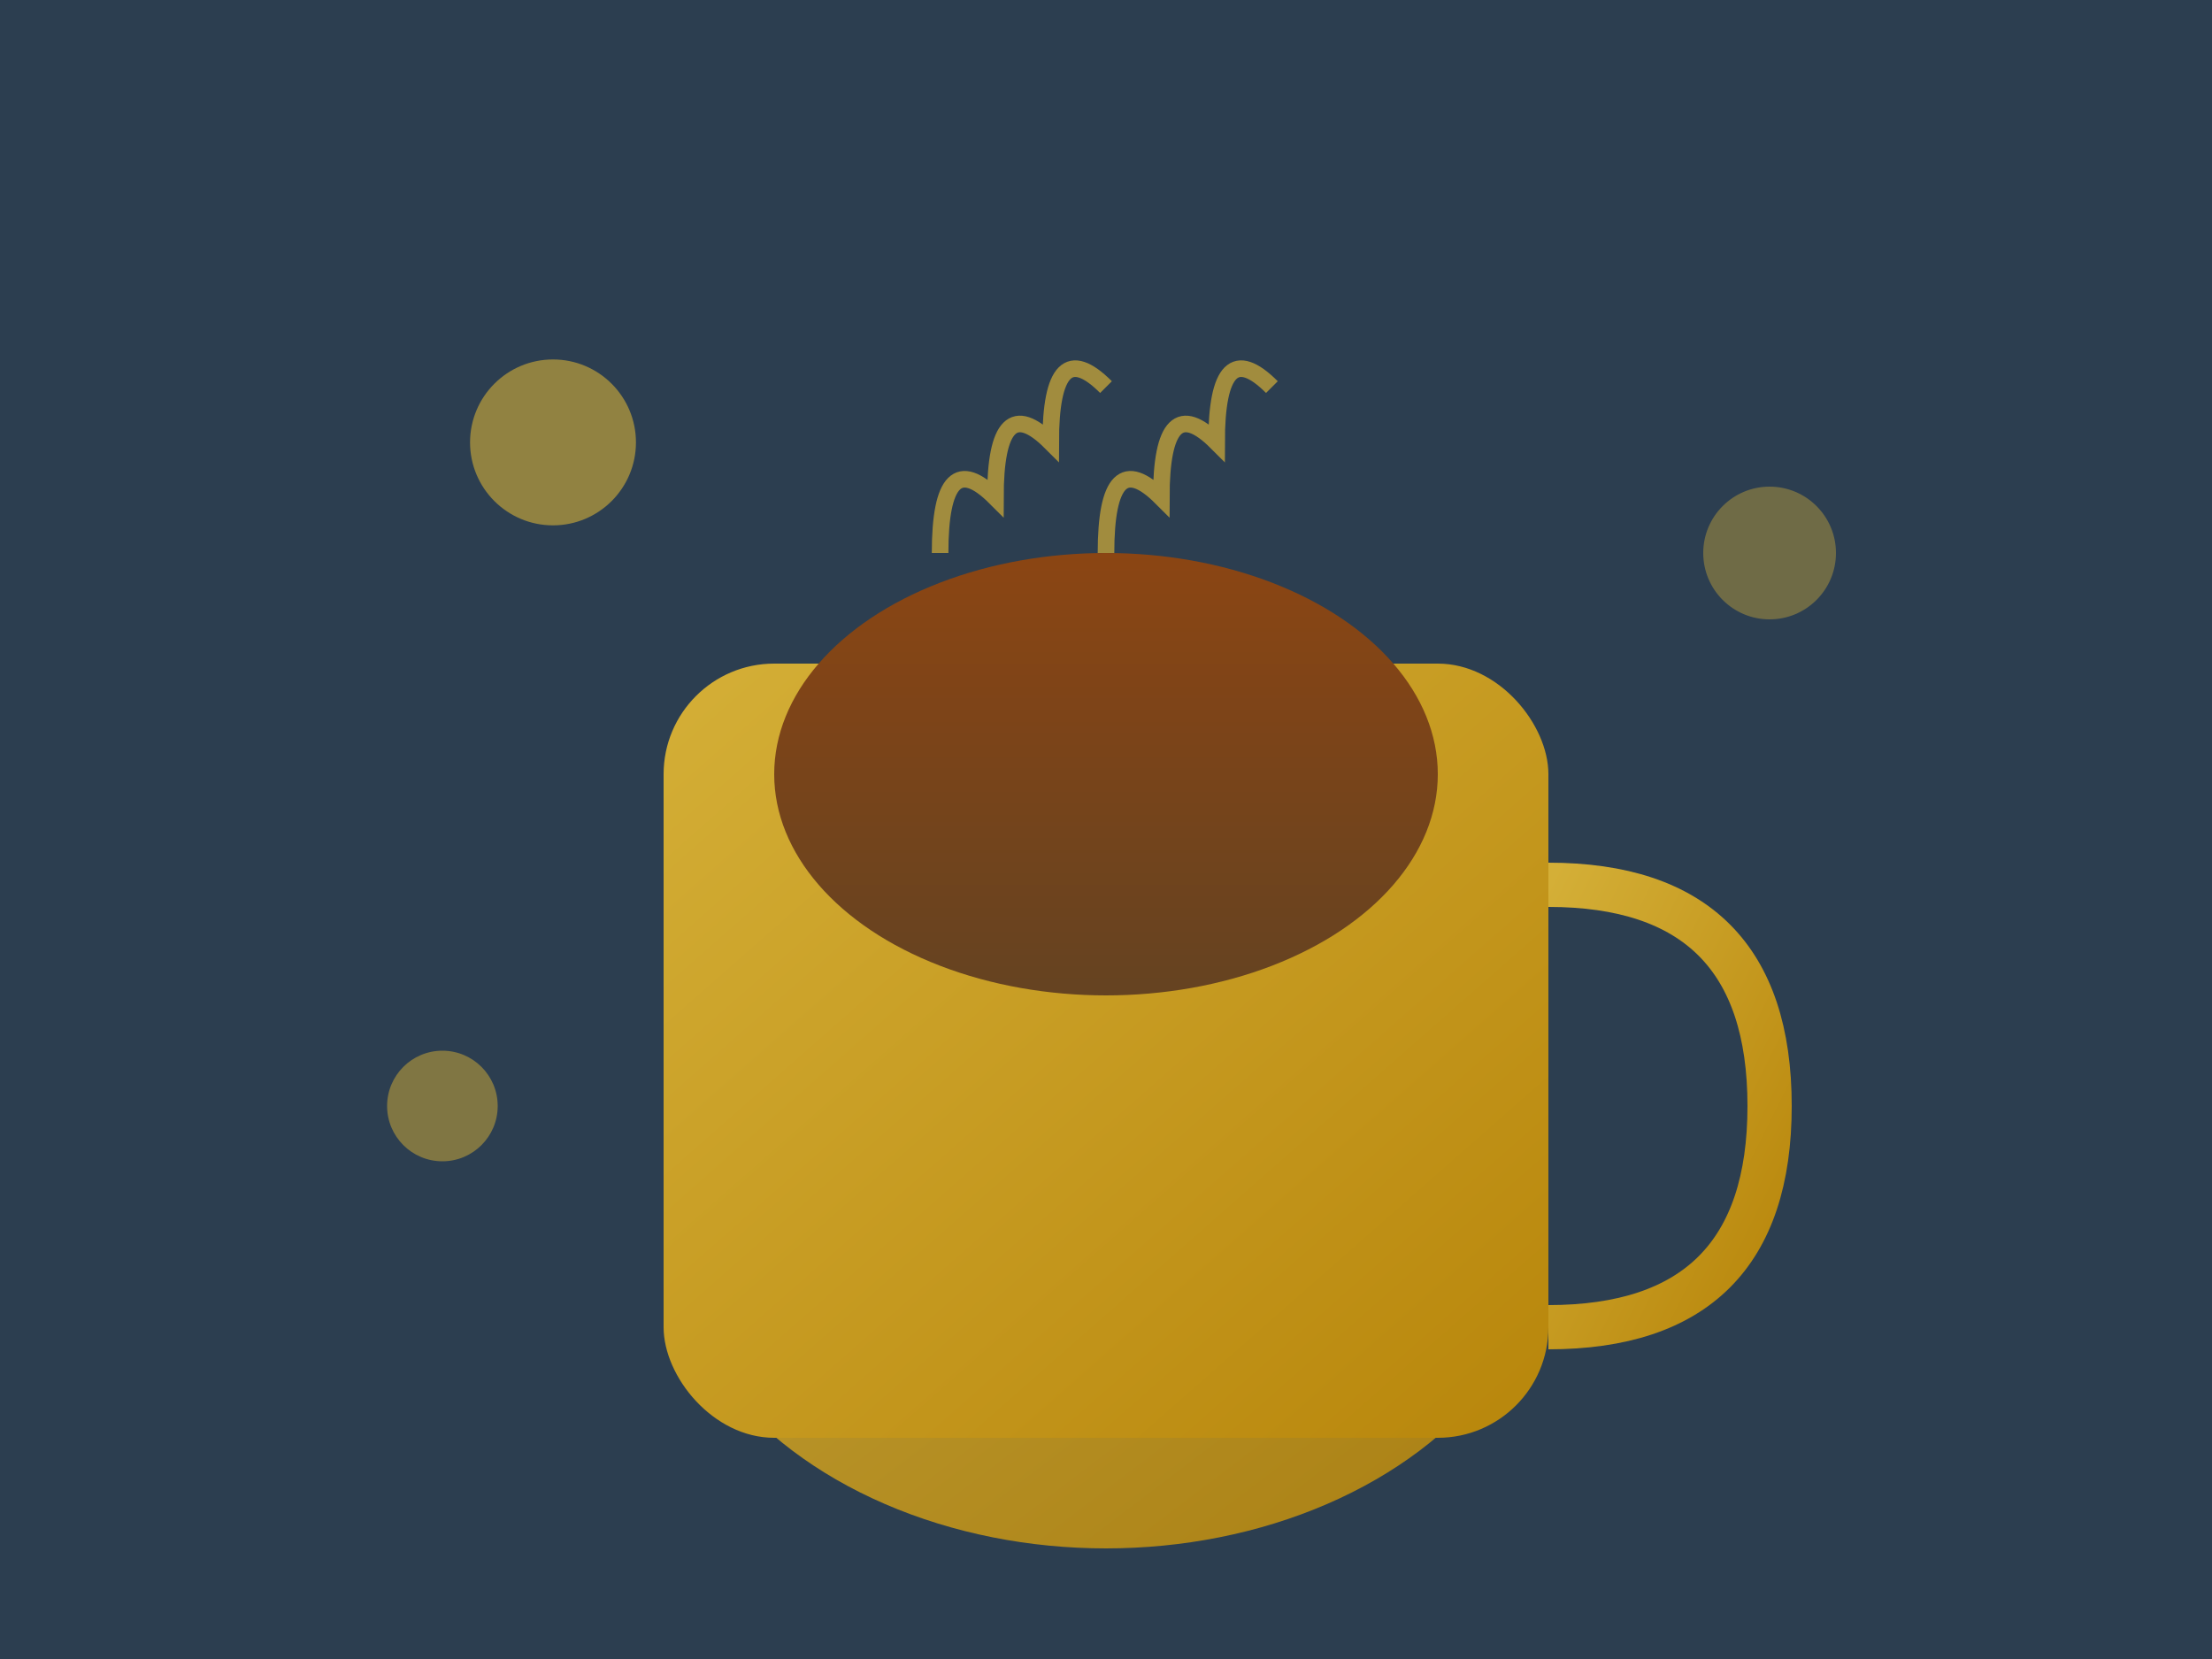 <svg viewBox="0 0 400 300" xmlns="http://www.w3.org/2000/svg">
  <defs>
    <linearGradient id="cupGradient" x1="0%" y1="0%" x2="100%" y2="100%">
      <stop offset="0%" style="stop-color:#D4AF37;stop-opacity:1" />
      <stop offset="100%" style="stop-color:#B8860B;stop-opacity:1" />
    </linearGradient>
    <linearGradient id="coffeeGradient" x1="0%" y1="0%" x2="0%" y2="100%">
      <stop offset="0%" style="stop-color:#8B4513;stop-opacity:1" />
      <stop offset="100%" style="stop-color:#654321;stop-opacity:1" />
    </linearGradient>
  </defs>
  
  <!-- Background -->
  <rect width="400" height="300" fill="#2c3e50"/>
  
  <!-- Coffee cup -->
  <ellipse cx="200" cy="220" rx="80" ry="60" fill="url(#cupGradient)" opacity="0.9"/>
  <rect x="120" y="120" width="160" height="140" rx="20" fill="url(#cupGradient)"/>
  
  <!-- Coffee -->
  <ellipse cx="200" cy="140" rx="60" ry="40" fill="url(#coffeeGradient)"/>
  
  <!-- Steam -->
  <path d="M170 100 Q170 80 180 90 Q180 70 190 80 Q190 60 200 70" 
        stroke="#D4AF37" stroke-width="3" fill="none" opacity="0.7"/>
  <path d="M200 100 Q200 80 210 90 Q210 70 220 80 Q220 60 230 70" 
        stroke="#D4AF37" stroke-width="3" fill="none" opacity="0.7"/>
  
  <!-- Handle -->
  <path d="M280 160 Q320 160 320 200 Q320 240 280 240" 
        stroke="url(#cupGradient)" stroke-width="8" fill="none"/>
  
  <!-- Decorative elements -->
  <circle cx="100" cy="80" r="15" fill="#D4AF37" opacity="0.6"/>
  <circle cx="320" cy="100" r="12" fill="#D4AF37" opacity="0.4"/>
  <circle cx="80" cy="200" r="10" fill="#D4AF37" opacity="0.5"/>
</svg>